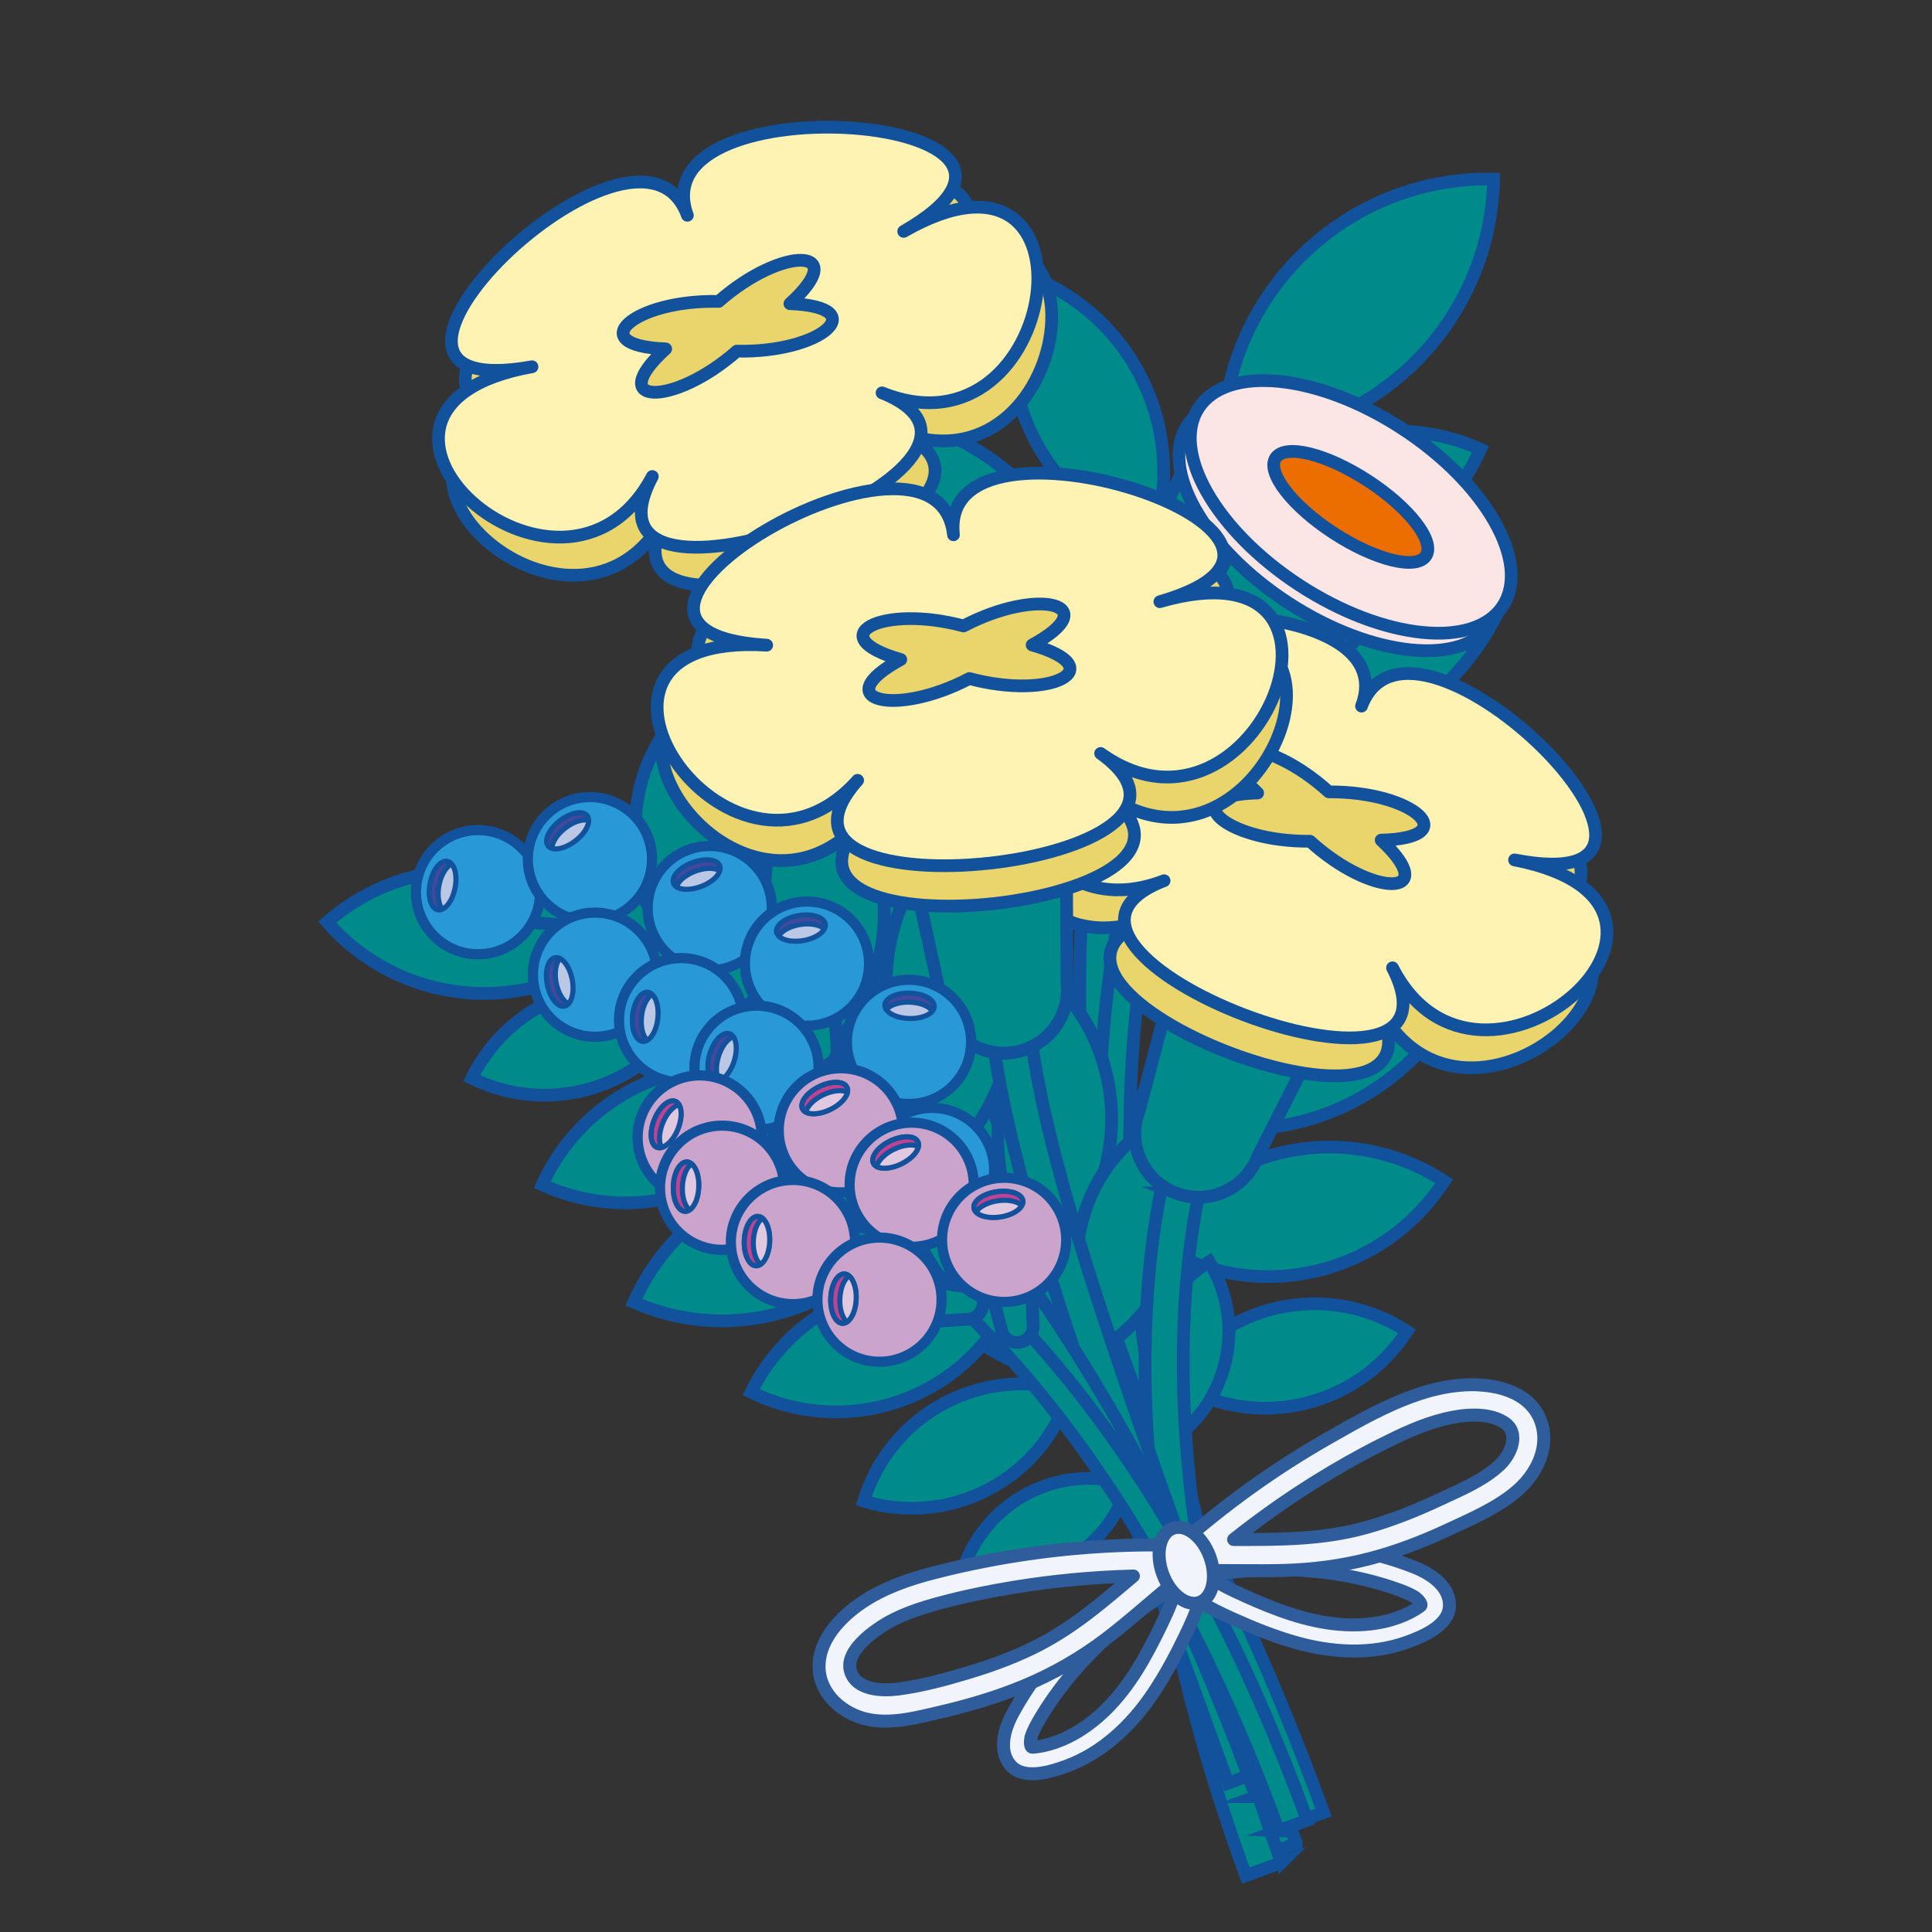 <?xml version="1.0" encoding="UTF-8"?><svg id="box" xmlns="http://www.w3.org/2000/svg" xmlns:xlink="http://www.w3.org/1999/xlink" viewBox="0 0 272.35 272.35"><rect x="0" y="0" width="272.35" height="272.35" fill="#333333" stroke="none"/><defs><style>.cls-1{fill:#e0c8e0;}.cls-1,.cls-2,.cls-3,.cls-4,.cls-5,.cls-6,.cls-7,.cls-8,.cls-9{stroke:#12519b;}.cls-1,.cls-4,.cls-5,.cls-6,.cls-7,.cls-9{stroke-miterlimit:10;}.cls-1,.cls-5,.cls-8{stroke-width:.72px;}.cls-10{clip-path:url(#clippath-11);}.cls-11{clip-path:url(#clippath-16);}.cls-12{fill:#42489b;}.cls-13{clip-path:url(#clippath-2);}.cls-14{clip-path:url(#clippath-13);}.cls-15{clip-path:url(#clippath-15);}.cls-16{clip-path:url(#clippath-6);}.cls-2,.cls-3,.cls-7,.cls-9{stroke-width:1.79px;}.cls-2,.cls-3,.cls-17,.cls-8{stroke-linecap:round;stroke-linejoin:round;}.cls-2,.cls-5{fill:none;}.cls-18{clip-path:url(#clippath-7);}.cls-19{fill:#e9d56b;}.cls-20{clip-path:url(#clippath-1);}.cls-21{clip-path:url(#clippath-4);}.cls-3{fill:#fbe5e5;}.cls-4{fill:#caa4cb;}.cls-4,.cls-6{stroke-width:1.43px;}.cls-22{clip-path:url(#clippath-12);}.cls-6{fill:#2898d6;}.cls-23{clip-path:url(#clippath-9);}.cls-24{clip-path:url(#clippath);}.cls-7{fill:#ec6d00;}.cls-17{fill:#f1f5fb;stroke:#2f5c9a;stroke-width:1.83px;}.cls-25{clip-path:url(#clippath-3);}.cls-26{clip-path:url(#clippath-8);}.cls-8{fill:#bac7e5;}.cls-27{fill:#fff3b3;}.cls-28{clip-path:url(#clippath-14);}.cls-29{clip-path:url(#clippath-5);}.cls-30{fill:#c04292;}.cls-9{fill:#008a89;}.cls-31{clip-path:url(#clippath-10);}.cls-32{fill:#12519b;}</style><clipPath id="clippath"><ellipse class="cls-5" cx="62.4" cy="124.83" rx="3.48" ry="1.79" transform="translate(-72.17 161.85) rotate(-78.82)"/></clipPath><clipPath id="clippath-1"><ellipse class="cls-5" cx="80.02" cy="117.11" rx="3.48" ry="1.79" transform="translate(-54.82 73.11) rotate(-37.58)"/></clipPath><clipPath id="clippath-2"><ellipse class="cls-5" cx="78.9" cy="138.42" rx="1.79" ry="3.48" transform="translate(-24.81 17.47) rotate(-10.93)"/></clipPath><clipPath id="clippath-3"><ellipse class="cls-5" cx="98.21" cy="123.28" rx="3.48" ry="1.79" transform="translate(-37.24 42.68) rotate(-20.7)"/></clipPath><clipPath id="clippath-4"><ellipse class="cls-5" cx="90.95" cy="143.34" rx="3.48" ry="1.79" transform="translate(-61.04 218.94) rotate(-84.05)"/></clipPath><clipPath id="clippath-5"><ellipse class="cls-5" cx="112.9" cy="130.83" rx="3.48" ry="1.79" transform="translate(-19.5 19.78) rotate(-9.22)"/></clipPath><clipPath id="clippath-6"><ellipse class="cls-5" cx="101.79" cy="149.05" rx="3.48" ry="1.79" transform="translate(-70.91 201.5) rotate(-72.57)"/></clipPath><clipPath id="clippath-7"><ellipse class="cls-5" cx="128.22" cy="141.79" rx="1.79" ry="3.48" transform="translate(-17.01 266.1) rotate(-88.44)"/></clipPath><clipPath id="clippath-8"><ellipse class="cls-5" cx="113.91" cy="157.61" rx="3.48" ry="1.79" transform="translate(-78.83 183.46) rotate(-61.78)"/></clipPath><clipPath id="clippath-9"><ellipse class="cls-5" cx="128.47" cy="160.76" rx="3.48" ry="1.79" transform="translate(-68.39 100.79) rotate(-34.43)"/></clipPath><clipPath id="clippath-10"><ellipse class="cls-5" cx="93.91" cy="158.5" rx="3.48" ry="1.79" transform="translate(-88.19 186.43) rotate(-68.08)"/></clipPath><clipPath id="clippath-11"><ellipse class="cls-5" cx="96.71" cy="167.27" rx="3.48" ry="1.79" transform="translate(-74.35 257.11) rotate(-87.67)"/></clipPath><clipPath id="clippath-12"><ellipse class="cls-5" cx="116.27" cy="154.79" rx="3.48" ry="1.79" transform="translate(-55.8 66.07) rotate(-25.81)"/></clipPath><clipPath id="clippath-13"><ellipse class="cls-5" cx="106.7" cy="174.94" rx="3.48" ry="1.79" transform="translate(-72.42 274.46) rotate(-87.67)"/></clipPath><clipPath id="clippath-14"><ellipse class="cls-5" cx="126.26" cy="162.46" rx="3.48" ry="1.79" transform="translate(-58.14 71.19) rotate(-25.81)"/></clipPath><clipPath id="clippath-15"><ellipse class="cls-5" cx="118.9" cy="183.05" rx="3.48" ry="1.79" transform="translate(-68.83 294.43) rotate(-87.67)"/></clipPath><clipPath id="clippath-16"><ellipse class="cls-5" cx="140.75" cy="169.77" rx="3.48" ry="1.79" transform="translate(-23.58 22.71) rotate(-8.51)"/></clipPath></defs><g><g><path class="cls-9" d="M210.55,25.24c-.43,20.68-17.5,37.06-38.18,36.63,.43-20.68,17.5-37.06,38.18-36.63Z"/><path class="cls-9" d="M182.74,259.89l-6.41,2.33c-36.5-100.29-26.21-171.69-4.41-205.06l5.71,3.73c-11.33,17.34-17.91,43.63-18.54,74.01-.78,37.69,7.18,79.74,23.65,124.98Z"/><path class="cls-9" d="M208.7,63.31c-6.62,14.96-24.08,21.71-39.04,15.1,6.62-14.96,24.08-21.71,39.04-15.1Z"/><path class="cls-9" d="M211.29,86.05c-8.63,18.01-30.18,25.6-48.19,16.97,8.63-18.01,30.18-25.6,48.19-16.97Z"/><path class="cls-9" d="M212.23,112.73c-9.57,19.43-33.03,27.41-52.46,17.84,9.57-19.43,33.03-27.41,52.46-17.84Z"/><path class="cls-9" d="M206.49,138.59c-7.74,17.48-28.14,25.36-45.62,17.62,7.74-17.48,28.14-25.36,45.62-17.62Z"/><path class="cls-9" d="M203.58,166.51c-8.93,13.71-27.25,17.57-40.96,8.64,8.93-13.71,27.25-17.57,40.96-8.64Z"/><path class="cls-9" d="M198.34,187.67c-7.2,11.05-21.97,14.17-33.02,6.96,7.2-11.05,21.97-14.17,33.02-6.96Z"/><path class="cls-9" d="M144.19,38.6c-5.39,15.45,2.75,32.31,18.2,37.69,5.39-15.45-2.75-32.31-18.2-37.69Z"/><path class="cls-9" d="M125.13,58.68c-3.45,19.67,9.67,38.38,29.34,41.83,3.45-19.67-9.67-38.38-29.34-41.83Z"/><path class="cls-9" d="M116.8,84.8c-3.08,21.44,11.78,41.27,33.21,44.35,3.08-21.44-11.78-41.27-33.21-44.35Z"/><path class="cls-9" d="M117.44,119.92c-.24,19.11,15.02,34.77,34.13,35.02,.24-19.11-15.02-34.77-34.13-35.02Z"/><path class="cls-9" d="M119.8,148.07c2.41,16.18,17.46,27.32,33.64,24.91-2.41-16.18-17.46-27.32-33.64-24.91Z"/><path class="cls-9" d="M128.59,173.43c1.95,13.05,14.08,22.03,27.12,20.08-1.95-13.05-14.08-22.03-27.12-20.08Z"/></g><g><path class="cls-9" d="M177.93,255.11l-4.04,1.47c-28.65-78.72-20.61-134.7-3.52-160.85l3.6,2.35c-8.97,13.72-14.18,34.5-14.67,58.51-.61,29.72,5.66,62.86,18.64,98.52Z"/><g><path class="cls-9" d="M167.88,106.11h0c4.13,2.69,9.66,1.52,12.35-2.61l17.51-21.51c2.69-4.13-.95-11.26-5.08-13.95h0c-4.13-2.69-12.13-3.12-14.81,1.01l-12.58,24.72c-2.69,4.13-1.52,9.66,2.61,12.35Z"/><ellipse class="cls-3" cx="188.82" cy="73.93" rx="13.2" ry="25.58" transform="translate(23.87 191.87) rotate(-56.95)"/><ellipse class="cls-3" cx="190.42" cy="71.47" rx="13.2" ry="25.58" transform="translate(26.66 192.09) rotate(-56.95)"/><ellipse class="cls-7" cx="190.42" cy="71.47" rx="4.41" ry="12.64" transform="translate(26.66 192.09) rotate(-56.95)"/></g></g><g><rect class="cls-9" x="146.06" y="85.82" width="5.37" height="173.91" transform="translate(-50.12 61.29) rotate(-20)"/><g><path class="cls-9" d="M122.02,99.38h0c-4.65,1.69-9.8-.71-11.49-5.36l-12.25-25.02c-1.69-4.65,3.48-10.81,8.13-12.5h0c4.65-1.69,12.57-.3,14.26,4.35l6.7,27.04c1.69,4.65-.71,9.8-5.36,11.49Z"/><path class="cls-19" d="M98.86,35.73c-7-19.23-54.62,27.2-21.9,21.35-32.72,5.85,4.17,39.5,16.96,15.47-12.79,24.03,57.63-1.6,32.38-11.79,25.24,10.18,31.87-39.31,3.05-22.76,28.82-16.55-37.5-21.51-30.5-2.28Z"/><path class="cls-2" d="M98.86,35.73c-7-19.23-54.62,27.2-21.9,21.35-32.72,5.85,4.17,39.5,16.96,15.47-12.79,24.03,57.63-1.6,32.38-11.79,25.24,10.18,31.87-39.31,3.05-22.76,28.82-16.55-37.5-21.51-30.5-2.28Z"/><path class="cls-27" d="M96.9,30.35c-7-19.23-54.62,27.2-21.9,21.35-32.72,5.85,4.17,39.5,16.96,15.47-12.79,24.03,57.63-1.6,32.38-11.79,25.24,10.18,31.87-39.31,3.05-22.76,28.82-16.55-37.5-21.51-30.5-2.28Zm6.97,19.15c-9.02,7.94-18.78,7.63-10.03-.32-11.81-.46-4.53-6.97,7.48-6.69,9.02-7.94,18.78-7.63,10.03,.32,11.81,.46,4.53,6.97-7.48,6.69Z"/><path class="cls-2" d="M96.9,30.35c-7-19.23-54.62,27.2-21.9,21.35-32.72,5.85,4.17,39.5,16.96,15.47-12.79,24.03,57.63-1.6,32.38-11.79,25.24,10.18,31.87-39.31,3.05-22.76,28.82-16.55-37.5-21.51-30.5-2.28Zm6.97,19.15c-9.02,7.94-18.78,7.63-10.03-.32-11.81-.46-4.53-6.97,7.48-6.69,9.02-7.94,18.78-7.63,10.03,.32,11.81,.46,4.53,6.97-7.48,6.69Z"/></g></g><g><path class="cls-9" d="M46.12,129.99c10.71,12.24,29.29,13.48,41.54,2.77-10.71-12.24-29.29-13.48-41.54-2.77Z"/><path class="cls-9" d="M181.54,257.35l5.04-1.84c-28.72-78.9-71.02-116.73-101.04-125.81l-1.56,5.14c15.59,4.72,32.86,17.23,48.6,35.23,19.53,22.32,36,51.68,48.95,87.28Z"/><path class="cls-9" d="M66.49,152c11.55,5.67,25.49,.91,31.16-10.64-11.55-5.67-25.49-.91-31.16,10.64Z"/><path class="cls-9" d="M76.43,167.02c14.31,6.49,31.13,.16,37.62-14.14-14.31-6.49-31.13-.16-37.62,14.14Z"/><path class="cls-9" d="M89.35,183.57c15.59,6.87,33.76-.18,40.64-15.77-15.59-6.87-33.76,.18-40.64,15.77Z"/><path class="cls-9" d="M105.89,196.25c13.5,6.62,29.78,1.05,36.4-12.45-13.5-6.62-29.78-1.05-36.4,12.45Z"/><path class="cls-9" d="M121.76,211.61c12.31,3.74,25.31-3.19,29.05-15.51-12.31-3.74-25.31,3.19-29.05,15.51Z"/><path class="cls-9" d="M135.62,221.71c9.93,3.02,20.41-2.57,23.42-12.5-9.93-3.02-20.41,2.57-23.42,12.5Z"/><path class="cls-9" d="M92.87,104.49c11.06,6.58,14.68,20.86,8.09,31.92-11.06-6.58-14.68-20.86-8.09-31.92Z"/><path class="cls-9" d="M114.51,106.95c12.03,10.11,13.58,28.02,3.47,40.04-12.03-10.11-13.58-28.02-3.47-40.04Z"/><path class="cls-9" d="M132.74,118.48c12.69,11.36,13.77,30.83,2.41,43.52-12.69-11.36-13.77-30.83-2.41-43.52Z"/><path class="cls-9" d="M150.11,139.97c9.81,11.39,8.53,28.55-2.86,38.37-9.81-11.39-8.53-28.55,2.86-38.37Z"/><path class="cls-9" d="M162.93,158.13c6.73,10.97,3.29,25.29-7.68,32.02-6.73-10.97-3.29-25.29,7.68-32.02Z"/><path class="cls-9" d="M170.46,177.86c5.43,8.85,2.66,20.39-6.19,25.82-5.43-8.85-2.66-20.39,6.19-25.82Z"/></g><g><path class="cls-9" d="M180.65,262.56l-5.04,1.84c-9.99-27.44-14.74-53.02-14.14-76.01,.61-23.2,6.55-37.01,10.04-43.17l4.67,2.64c-10.96,19.39-15.55,59.7,4.47,114.7Z"/><g><path class="cls-9" d="M165.75,168.18h0c-4.63-1.76-6.95-6.94-5.18-11.57l7.11-26.93c1.76-4.63,9.7-5.89,14.33-4.13h0c4.63,1.76,9.71,8,7.94,12.62l-12.63,24.83c-1.76,4.63-6.94,6.95-11.57,5.18Z"/><path class="cls-19" d="M189.89,104.89c7.29-19.12-59.1-15.17-30.53,1.81-28.57-16.99-22.69,32.6,2.7,22.8-25.4,9.8,44.62,36.5,32.2,12.28,12.42,24.22,49.83-8.87,17.2-15.21,32.63,6.35-14.28-40.8-21.57-21.68Z"/><path class="cls-2" d="M189.89,104.89c7.29-19.12-59.1-15.17-30.53,1.81-28.57-16.99-22.69,32.6,2.7,22.8-25.4,9.8,44.62,36.5,32.2,12.28,12.42,24.22,49.83-8.87,17.2-15.21,32.63,6.35-14.28-40.8-21.57-21.68Z"/><path class="cls-27" d="M191.93,99.54c7.29-19.12-59.1-15.17-30.53,1.81-28.57-16.99-22.69,32.6,2.7,22.8-25.4,9.8,44.62,36.5,32.2,12.28,12.42,24.22,49.83-8.87,17.2-15.21,32.63,6.35-14.28-40.8-21.57-21.68Zm-7.26,19.05c-12.01,.1-19.2-6.52-7.38-6.8-8.63-8.08,1.14-8.24,10.03-.16,12.01-.1,19.2,6.52,7.38,6.8,8.63,8.08-1.14,8.24-10.03,.16Z"/><path class="cls-2" d="M191.93,99.54c7.29-19.12-59.1-15.17-30.53,1.81-28.57-16.99-22.69,32.6,2.7,22.8-25.4,9.8,44.62,36.5,32.2,12.28,12.42,24.22,49.83-8.87,17.2-15.21,32.63,6.35-14.28-40.8-21.57-21.68Zm-7.26,19.05c-12.01,.1-19.2-6.52-7.38-6.8-8.63-8.08,1.14-8.24,10.03-.16,12.01-.1,19.2,6.52,7.38,6.8,8.63,8.08-1.14,8.24-10.03,.16Z"/></g></g><g><path class="cls-9" d="M173.11,251.37l5.04-1.84c-21.67-59.55-33.61-92.35-33.45-112.5l-5.37-.04c-.17,21.12,11.89,54.24,33.78,114.38Z"/><g><path class="cls-9" d="M142.49,148.41h0c4.92-.54,8.47-4.97,7.92-9.9l-.11-27.86c-.54-4.92-7.91-8.14-12.83-7.6h0c-4.92,.54-11.4,5.3-10.86,10.22l5.98,27.21c.54,4.92,4.97,8.47,9.9,7.92Z"/><path class="cls-19" d="M135.04,81.08c-2.25-20.34,61.01,.17,29.09,9.43,31.92-9.26,13.77,37.26-8.35,21.39,22.12,15.87-52.37,24.11-34.25,3.79-18.11,20.32-46-21.11-12.82-19.05-33.17-2.06,24.08-35.9,26.33-15.56Z"/><path class="cls-2" d="M135.04,81.08c-2.25-20.34,61.01,.17,29.09,9.43,31.92-9.26,13.77,37.26-8.35,21.39,22.12,15.87-52.37,24.11-34.25,3.79-18.11,20.32-46-21.11-12.82-19.05-33.17-2.06,24.08-35.9,26.33-15.56Z"/><path class="cls-27" d="M108.08,90.95c-33.17-2.06-5.29,39.37,12.82,19.05-18.11,20.32,56.37,12.08,34.25-3.79,22.12,15.87,40.27-30.65,8.35-21.39,31.92-9.26-31.34-29.77-29.09-9.43-2.25-20.34-59.5,13.5-26.33,15.56Zm18.9,2.02c-11.37-3.25-2.75-7.85,8.85-4.73,10.64-5.58,20.05-2.97,9.67,2.68,11.37,3.25,2.75,7.85-8.85,4.73-10.64,5.58-20.05,2.97-9.67-2.68Z"/><path class="cls-2" d="M108.08,90.95c-33.17-2.06-5.29,39.37,12.82,19.05-18.11,20.32,56.37,12.08,34.25-3.79,22.12,15.87,40.27-30.65,8.35-21.39,31.92-9.26-31.34-29.77-29.09-9.43-2.25-20.34-59.5,13.5-26.33,15.56Zm18.9,2.02c-11.37-3.25-2.75-7.85,8.85-4.73,10.64-5.58,20.05-2.97,9.67,2.68,11.37,3.25,2.75,7.85-8.85,4.73-10.64,5.58-20.05,2.97-9.67-2.68Z"/></g></g><g><path class="cls-9" d="M177.05,253.27l4.04-1.47c-28.65-78.72-70.8-116.43-100.69-125.48l-1.24,4.11c15.69,4.75,33.04,17.32,48.85,35.39,19.57,22.37,36.07,51.79,49.05,87.45Z"/><g><path class="cls-9" d="M81.73,128.6h0c-.24,1.23-1.44,2.03-2.67,1.79l-7.04-.63c-1.23-.24-1.89-2.18-1.65-3.41h0c.24-1.23,1.59-2.77,2.82-2.53l6.75,2.1c1.23,.24,2.03,1.44,1.79,2.67Z"/><circle class="cls-6" cx="67.39" cy="125.77" r="8.75"/><g><path class="cls-12" d="M61.9,128.36c-.07,0-.13,0-.2-.02-.5-.1-.9-.56-1.11-1.31-.21-.72-.22-1.63-.04-2.56,.36-1.8,1.36-3.16,2.33-3.16,.07,0,.13,0,.2,.02,1.01,.2,1.53,1.93,1.15,3.86-.36,1.8-1.36,3.16-2.33,3.16Z"/><path class="cls-32" d="M62.89,121.41c.06,0,.12,0,.18,.02,.97,.19,1.45,1.88,1.08,3.76-.35,1.77-1.33,3.09-2.25,3.09-.06,0-.12,0-.18-.02-.97-.19-1.45-1.88-1.08-3.76,.35-1.77,1.33-3.09,2.25-3.09m0-.17c-1.01,0-2.05,1.39-2.41,3.23-.19,.94-.17,1.86,.04,2.6,.22,.78,.64,1.26,1.17,1.37,.07,.01,.14,.02,.22,.02,1.01,0,2.05-1.39,2.41-3.23,.4-2.01-.14-3.75-1.21-3.96-.07-.01-.14-.02-.22-.02h0Z"/></g><g><g class="cls-24"><ellipse class="cls-8" cx="63.64" cy="125.11" rx="3.48" ry="1.79" transform="translate(-71.43 163.29) rotate(-78.82)"/></g><ellipse class="cls-5" cx="62.4" cy="124.83" rx="3.48" ry="1.79" transform="translate(-72.17 161.85) rotate(-78.82)"/></g></g><g><path class="cls-9" d="M92.07,132.69h0c-1,.77-2.42,.58-3.19-.42l-4.88-5.11c-.77-1,.01-2.88,1.01-3.65h0c1-.77,3.02-1.04,3.78-.04l3.69,6.03c.77,1,.58,2.42-.42,3.19Z"/><circle class="cls-6" cx="83.16" cy="121.11" r="8.75"/><g><path class="cls-12" d="M78.32,119.76c-.51,0-.9-.16-1.13-.46-.31-.4-.3-1.01,.03-1.71,.32-.68,.91-1.37,1.66-1.95,.94-.72,2-1.15,2.84-1.15,.51,0,.9,.16,1.13,.46,.63,.82-.12,2.46-1.68,3.66-.94,.72-2,1.15-2.84,1.15Z"/><path class="cls-32" d="M81.71,114.56c.47,0,.84,.14,1.07,.43,.6,.78-.14,2.37-1.67,3.54-.96,.74-2,1.14-2.78,1.14-.47,0-.84-.14-1.07-.43-.6-.78,.14-2.37,1.67-3.54,.96-.74,2-1.14,2.78-1.14m0-.17h0c-.85,0-1.93,.44-2.89,1.17-1.62,1.25-2.37,2.91-1.7,3.78,.25,.32,.67,.5,1.2,.5,.85,0,1.93-.44,2.89-1.17,.76-.58,1.36-1.29,1.68-1.98,.34-.73,.35-1.37,.02-1.8-.25-.32-.67-.5-1.2-.5h0Z"/></g><g><g class="cls-20"><ellipse class="cls-8" cx="80.78" cy="118.14" rx="3.48" ry="1.79" transform="translate(-55.29 73.78) rotate(-37.58)"/></g><ellipse class="cls-5" cx="80.02" cy="117.11" rx="3.48" ry="1.79" transform="translate(-54.82 73.11) rotate(-37.58)"/></g></g><g><path class="cls-9" d="M98.23,134.63h0c.24,1.23-.57,2.43-1.8,2.66l-6.76,2.07c-1.23,.24-2.57-1.3-2.81-2.54h0c-.24-1.23,.43-3.16,1.66-3.4l7.04-.6c1.23-.24,2.43,.57,2.66,1.8Z"/><circle class="cls-6" cx="83.88" cy="137.4" r="8.75"/><g><path class="cls-12" d="M79.39,141.95c-.98,0-1.97-1.36-2.32-3.17-.18-.93-.16-1.83,.05-2.56,.22-.74,.61-1.2,1.11-1.3,.07-.01,.13-.02,.2-.02,.98,0,1.97,1.36,2.32,3.17,.37,1.93-.15,3.66-1.16,3.86-.07,.01-.13,.02-.2,.02Z"/><path class="cls-32" d="M78.42,134.99c.92,0,1.9,1.32,2.24,3.1,.36,1.89-.13,3.57-1.1,3.76-.06,.01-.12,.02-.18,.02-.92,0-1.9-1.32-2.24-3.1-.36-1.89,.13-3.57,1.1-3.76,.06-.01,.12-.02,.18-.02m0-.17h0c-.07,0-.14,0-.21,.02-.54,.1-.95,.59-1.18,1.36-.21,.74-.23,1.66-.05,2.6,.36,1.84,1.39,3.24,2.41,3.24,.07,0,.14,0,.21-.02,1.08-.21,1.62-1.95,1.23-3.96-.36-1.84-1.39-3.24-2.41-3.24h0Z"/></g><g><g class="cls-13"><ellipse class="cls-8" cx="80.16" cy="138.2" rx="1.79" ry="3.48" transform="translate(-24.75 17.71) rotate(-10.93)"/></g><ellipse class="cls-5" cx="78.9" cy="138.42" rx="1.79" ry="3.48" transform="translate(-24.81 17.47) rotate(-10.93)"/></g></g><g><path class="cls-9" d="M105.22,141.68h0c-1.18,.44-2.49-.15-2.93-1.32l-3.19-6.31c-.44-1.18,.85-2.75,2.02-3.2h0c1.18-.44,3.19-.12,3.63,1.06l1.78,6.84c.44,1.18-.15,2.49-1.32,2.93Z"/><circle class="cls-6" cx="100.05" cy="128.01" r="8.75"/><g><path class="cls-12" d="M96.78,125.44c-1,0-1.7-.33-1.92-.9-.37-.97,.83-2.32,2.68-3.01,.71-.27,1.43-.41,2.08-.41,1,0,1.7,.33,1.92,.9,.37,.97-.83,2.32-2.67,3.01-.71,.27-1.43,.41-2.08,.41Z"/><path class="cls-32" d="M99.62,121.2c.92,0,1.63,.29,1.84,.85,.35,.92-.83,2.22-2.63,2.9-.72,.27-1.43,.4-2.05,.4-.92,0-1.63-.29-1.84-.85-.35-.92,.83-2.22,2.63-2.9,.72-.27,1.43-.4,2.05-.4m0-.17c-.66,0-1.39,.14-2.11,.42-1.92,.72-3.11,2.1-2.72,3.12,.23,.61,.96,.96,2,.96,.66,0,1.39-.14,2.11-.42,1.92-.72,3.11-2.1,2.72-3.12-.23-.61-.96-.96-2-.96h0Z"/></g><g><g class="cls-25"><ellipse class="cls-8" cx="98.63" cy="124.48" rx="3.48" ry="1.79" transform="translate(-37.64 42.91) rotate(-20.7)"/></g><ellipse class="cls-5" cx="98.21" cy="123.28" rx="3.48" ry="1.79" transform="translate(-37.24 42.68) rotate(-20.7)"/></g></g><g><path class="cls-9" d="M110.54,145.33h0c-.13,1.25-1.25,2.16-2.5,2.03l-7.07,.02c-1.25-.13-2.08-1.99-1.95-3.24h0c.13-1.25,1.33-2.9,2.58-2.77l6.91,1.47c1.25,.13,2.16,1.25,2.03,2.5Z"/><circle class="cls-6" cx="96.01" cy="143.81" r="8.75"/><g><path class="cls-12" d="M90.58,146.9c-1.03-.11-1.7-1.79-1.49-3.74,.2-1.88,1.13-3.36,2.13-3.36,0,0,.1,0,.11,0,1.03,.11,1.7,1.79,1.49,3.74-.2,1.88-1.13,3.36-2.13,3.36,0,0-.1,0-.11,0Z"/><path class="cls-32" d="M91.21,139.88s.06,0,.1,0c.98,.1,1.62,1.74,1.42,3.65-.19,1.85-1.09,3.28-2.04,3.28-.03,0-.06,0-.1,0-.98-.1-1.62-1.74-1.42-3.65,.19-1.85,1.09-3.28,2.04-3.28m0-.17h0c-1.06,0-2.01,1.48-2.21,3.44-.1,.95,0,1.87,.28,2.58,.29,.75,.75,1.2,1.29,1.25,.04,0,.08,0,.11,0,1.06,0,2.01-1.48,2.21-3.44,.1-.95,0-1.87-.28-2.58-.29-.75-.75-1.2-1.29-1.25-.04,0-.08,0-.11,0h0Z"/></g><g><g class="cls-21"><ellipse class="cls-8" cx="92.22" cy="143.5" rx="3.48" ry="1.79" transform="translate(-60.07 220.34) rotate(-84.05)"/></g><ellipse class="cls-5" cx="90.95" cy="143.34" rx="3.48" ry="1.79" transform="translate(-61.04 218.94) rotate(-84.05)"/></g></g><g><path class="cls-9" d="M116.1,150.27h0c-1.24,.2-2.41-.64-2.61-1.88l-1.87-6.82c-.2-1.24,1.38-2.53,2.62-2.73h0c1.24-.2,3.15,.52,3.35,1.76l.39,7.06c.2,1.24-.64,2.41-1.88,2.61Z"/><circle class="cls-6" cx="113.76" cy="135.84" r="8.75"/><g><path class="cls-12" d="M112.12,132.77c-1.52,0-2.63-.55-2.76-1.37-.17-1.02,1.28-2.11,3.22-2.42,.36-.06,.72-.09,1.06-.09,1.52,0,2.63,.55,2.76,1.37,.17,1.02-1.28,2.11-3.22,2.42-.36,.06-.72,.09-1.06,.09Z"/><path class="cls-32" d="M113.65,128.98c1.43,0,2.55,.5,2.67,1.29,.16,.97-1.25,2.01-3.15,2.32-.36,.06-.71,.09-1.05,.09-1.43,0-2.55-.5-2.67-1.29-.16-.97,1.25-2.02,3.15-2.32,.36-.06,.71-.09,1.05-.09m0-.17c-.35,0-.71,.03-1.08,.09-2.02,.33-3.47,1.43-3.29,2.52,.14,.86,1.28,1.44,2.84,1.44,.35,0,.71-.03,1.08-.09,2.02-.33,3.47-1.43,3.29-2.52-.14-.86-1.28-1.44-2.84-1.44h0Z"/></g><g><g class="cls-29"><ellipse class="cls-8" cx="113.07" cy="132.1" rx="3.48" ry="1.79" transform="translate(-19.7 19.82) rotate(-9.22)"/></g><ellipse class="cls-5" cx="112.9" cy="130.83" rx="3.48" ry="1.79" transform="translate(-19.5 19.78) rotate(-9.22)"/></g></g><g><path class="cls-9" d="M120.6,154.9h0c-.38,1.2-1.65,1.86-2.85,1.49l-6.93-1.39c-1.2-.38-1.64-2.37-1.26-3.57h0c.38-1.2,1.88-2.58,3.08-2.2l6.48,2.82c1.2,.38,1.86,1.65,1.49,2.85Z"/><circle class="cls-6" cx="106.65" cy="150.52" r="8.75"/><g><path class="cls-12" d="M101.03,152.51c-.11,0-.21-.02-.31-.05-.49-.15-.83-.66-.96-1.42-.13-.74-.04-1.65,.24-2.55,.53-1.67,1.6-2.89,2.54-2.89,.11,0,.21,.02,.31,.05,.49,.15,.83,.66,.96,1.42,.13,.74,.04,1.65-.24,2.55-.53,1.67-1.6,2.89-2.54,2.89Z"/><path class="cls-32" d="M102.54,145.69c.1,0,.19,.01,.29,.04,.94,.3,1.24,2.02,.66,3.86-.52,1.65-1.57,2.83-2.46,2.83-.1,0-.19-.01-.29-.04-.94-.3-1.24-2.02-.66-3.86,.52-1.65,1.57-2.83,2.46-2.83m0-.17h0c-.98,0-2.09,1.24-2.63,2.95-.29,.91-.37,1.83-.24,2.59,.14,.8,.5,1.32,1.02,1.49,.11,.03,.22,.05,.34,.05,.98,0,2.09-1.24,2.63-2.95,.61-1.95,.27-3.74-.77-4.07-.11-.03-.22-.05-.34-.05h0Z"/></g><g><g class="cls-16"><ellipse class="cls-8" cx="103" cy="149.46" rx="3.48" ry="1.79" transform="translate(-70.45 202.94) rotate(-72.57)"/></g><ellipse class="cls-5" cx="101.79" cy="149.05" rx="3.48" ry="1.79" transform="translate(-70.91 201.5) rotate(-72.57)"/></g></g><g><path class="cls-9" d="M127.74,161.48h0c-1.26-.03-2.25-1.08-2.21-2.34l-.56-7.05c.03-1.26,1.83-2.23,3.08-2.19h0c1.26,.03,2.99,1.1,2.96,2.36l-.94,7.01c-.03,1.26-1.08,2.25-2.34,2.21Z"/><circle class="cls-6" cx="128.14" cy="146.87" r="8.75"/><g><path class="cls-12" d="M128.17,143.66c-.94-.03-1.83-.24-2.49-.6-.68-.37-1.04-.86-1.03-1.37,.03-1,1.53-1.78,3.43-1.78h.19c.94,.03,1.83,.24,2.49,.6,.68,.37,1.04,.86,1.03,1.37-.03,1-1.53,1.78-3.43,1.78h-.19Z"/><path class="cls-32" d="M128.08,140c.06,0,.12,0,.19,0,1.92,.05,3.46,.9,3.43,1.88-.03,.95-1.51,1.7-3.34,1.7-.06,0-.12,0-.19,0-1.92-.05-3.46-.9-3.43-1.88,.03-.95,1.51-1.7,3.34-1.7m0-.17c-1.97,0-3.48,.8-3.51,1.86-.01,.54,.37,1.06,1.07,1.45,.67,.37,1.57,.59,2.52,.61,.06,0,.13,0,.19,0,1.97,0,3.48-.8,3.51-1.86,.01-.54-.37-1.06-1.07-1.45-.67-.37-1.57-.59-2.52-.61-.06,0-.13,0-.19,0h0Z"/></g><g><g class="cls-18"><ellipse class="cls-8" cx="128.16" cy="143.07" rx="1.79" ry="3.48" transform="translate(-18.34 267.28) rotate(-88.44)"/></g><ellipse class="cls-5" cx="128.22" cy="141.79" rx="1.79" ry="3.48" transform="translate(-17.01 266.1) rotate(-88.44)"/></g></g><g><path class="cls-9" d="M131.29,166.87h0c-.59,1.11-1.97,1.52-3.08,.93l-6.55-2.66c-1.11-.59-1.17-2.63-.57-3.74h0c.59-1.11,2.33-2.18,3.43-1.59l5.84,3.98c1.11,.59,1.52,1.97,.93,3.08Z"/><circle class="cls-6" cx="118.41" cy="159.96" r="8.75"/><g><path class="cls-12" d="M112.74,160.88c-.19,0-.36-.04-.52-.12-.91-.49-.89-2.3,.04-4.03,.75-1.4,1.91-2.38,2.82-2.38,.19,0,.36,.04,.52,.13,.91,.49,.89,2.3-.04,4.03-.75,1.4-1.91,2.38-2.82,2.38Z"/><path class="cls-32" d="M115.07,154.43c.17,0,.33,.04,.48,.12,.87,.47,.84,2.22-.07,3.91-.76,1.41-1.89,2.34-2.74,2.34-.17,0-.33-.04-.48-.12-.87-.47-.84-2.22,.07-3.91,.76-1.41,1.89-2.34,2.74-2.34m0-.17c-.95,0-2.12,.98-2.89,2.43-.97,1.81-.97,3.63,0,4.15,.17,.09,.36,.14,.56,.14,.95,0,2.12-.98,2.89-2.43,.45-.84,.71-1.73,.72-2.5,.01-.81-.24-1.39-.72-1.65-.17-.09-.36-.14-.56-.14h0Z"/></g><g><g class="cls-26"><ellipse class="cls-8" cx="115.02" cy="158.23" rx="3.48" ry="1.79" transform="translate(-78.79 184.77) rotate(-61.78)"/></g><ellipse class="cls-5" cx="113.91" cy="157.61" rx="3.48" ry="1.79" transform="translate(-78.83 183.46) rotate(-61.78)"/></g></g><g><path class="cls-9" d="M139.65,176.98h0c-1.04,.71-2.45,.45-3.16-.59l-4.59-5.37c-.71-1.04,.17-2.88,1.21-3.59h0c1.04-.71,3.07-.87,3.78,.17l3.36,6.22c.71,1.04,.45,2.45-.59,3.16Z"/><circle class="cls-6" cx="131.39" cy="164.93" r="8.75"/><g><path class="cls-12" d="M126.77,163.32c-.58,0-1.01-.18-1.25-.53-.29-.42-.25-1.03,.12-1.71,.36-.66,.98-1.32,1.76-1.85,.93-.64,1.93-1,2.75-1,.58,0,1.01,.18,1.25,.53,.29,.42,.25,1.03-.12,1.71-.36,.66-.98,1.32-1.76,1.85-.93,.64-1.93,1-2.75,1Z"/><path class="cls-32" d="M130.16,158.31c.53,0,.95,.16,1.18,.49,.56,.81-.27,2.36-1.86,3.44-.94,.64-1.94,.99-2.71,.99-.53,0-.95-.16-1.18-.49-.56-.81,.28-2.36,1.86-3.44,.94-.64,1.94-.99,2.71-.99m0-.17h0c-.84,0-1.86,.37-2.8,1.02-1.69,1.16-2.53,2.78-1.91,3.68,.25,.37,.71,.57,1.32,.57,.84,0,1.86-.37,2.8-1.02,.79-.54,1.42-1.21,1.79-1.88,.38-.71,.43-1.35,.12-1.8-.25-.37-.71-.57-1.32-.57h0Z"/></g><g><g class="cls-23"><ellipse class="cls-8" cx="129.17" cy="161.83" rx="3.48" ry="1.79" transform="translate(-68.87 101.38) rotate(-34.43)"/></g><ellipse class="cls-5" cx="128.47" cy="160.76" rx="3.48" ry="1.79" transform="translate(-68.39 100.79) rotate(-34.43)"/></g></g></g><g><path class="cls-9" d="M180.23,258.07l4.04-1.47c-9.97-27.38-22.73-49.97-37.93-67.14-15.31-17.29-28.64-24.01-35.22-26.47l-1.5,4.02c20.97,7.84,50.54,35.89,70.62,91.06Z"/><path class="cls-9" d="M112.2,165.8h0c-.47,1.17-1.79,1.73-2.96,1.26l-6.8-1.93c-1.17-.47-1.45-2.49-.98-3.65h0c.47-1.17,2.07-2.42,3.24-1.96l6.24,3.32c1.17,.47,1.73,1.79,1.26,2.96Z"/><circle class="cls-4" cx="98.64" cy="160.35" r="8.75"/><g><path class="cls-30" d="M92.97,161.99c-.15,0-.3-.03-.43-.08-.51-.2-.83-.76-.9-1.57-.07-.76,.09-1.67,.45-2.56,.65-1.62,1.79-2.75,2.76-2.75,.15,0,.3,.03,.43,.08,1.02,.41,1.23,2.23,.46,4.13-.65,1.62-1.79,2.74-2.76,2.74Z"/><path class="cls-32" d="M94.84,155.21c.13,0,.25,.02,.36,.07,.92,.37,1.08,2.11,.36,3.9-.63,1.56-1.72,2.63-2.59,2.63-.13,0-.25-.02-.36-.07-.92-.37-1.08-2.11-.36-3.9,.63-1.56,1.72-2.63,2.59-2.63m0-.36h0c-1.05,0-2.25,1.17-2.93,2.86-.37,.91-.53,1.85-.46,2.65,.08,.88,.44,1.49,1.01,1.72,.16,.06,.32,.09,.5,.09,1.05,0,2.25-1.17,2.93-2.86,.37-.91,.53-1.85,.46-2.65-.08-.88-.44-1.49-1.02-1.72-.16-.06-.32-.09-.5-.09h0Z"/></g><g><g class="cls-31"><ellipse class="cls-1" cx="95.08" cy="159" rx="3.48" ry="1.79" transform="translate(-87.92 187.84) rotate(-68.08)"/></g><ellipse class="cls-5" cx="93.91" cy="158.5" rx="3.48" ry="1.79" transform="translate(-88.19 186.43) rotate(-68.08)"/></g><path class="cls-9" d="M116.39,168.02h0c-.05,1.26-1.11,2.23-2.36,2.18l-7.05,.46c-1.26-.05-2.2-1.86-2.15-3.11h0c.05-1.26,1.14-2.98,2.4-2.93l6.99,1.03c1.26,.05,2.23,1.11,2.18,2.36Z"/><circle class="cls-4" cx="101.79" cy="167.43" r="8.75"/><g><path class="cls-30" d="M96.56,170.94c-.55-.02-1.04-.44-1.38-1.17-.32-.7-.48-1.61-.44-2.56,.08-2.01,.99-3.58,2.07-3.58,1.15,.05,1.94,1.69,1.86,3.74-.08,2.01-.99,3.58-2.07,3.58,0,0-.04,0-.04,0Z"/><path class="cls-32" d="M96.81,163.8s.03,0,.04,0c.99,.04,1.72,1.63,1.65,3.55-.08,1.9-.92,3.41-1.89,3.41-.01,0-.03,0-.04,0-.99-.04-1.72-1.63-1.65-3.55,.08-1.9,.92-3.41,1.89-3.41m0-.36h0c-1.19,0-2.16,1.61-2.25,3.75-.04,.99,.12,1.93,.46,2.65,.37,.8,.91,1.25,1.53,1.28,0,0,.05,0,.05,0,1.19,0,2.16-1.61,2.25-3.75,.04-.99-.12-1.93-.46-2.65-.37-.8-.91-1.25-1.53-1.28,0,0-.05,0-.05,0h0Z"/></g><g><g class="cls-10"><ellipse class="cls-1" cx="97.98" cy="167.35" rx="3.48" ry="1.79" transform="translate(-73.21 258.46) rotate(-87.67)"/></g><ellipse class="cls-5" cx="96.71" cy="167.27" rx="3.48" ry="1.79" transform="translate(-74.35 257.11) rotate(-87.67)"/></g><path class="cls-9" d="M124.89,172.5h0c-1.13,.55-2.49,.07-3.04-1.06l-3.73-6c-.55-1.13,.6-2.82,1.73-3.36h0c1.13-.55,3.17-.4,3.71,.73l2.39,6.65c.55,1.13,.07,2.49-1.06,3.04Z"/><circle class="cls-4" cx="118.53" cy="159.34" r="8.75"/><g><path class="cls-30" d="M114.68,157.18c-.86,0-1.47-.28-1.71-.8-.14-.3-.15-.66-.02-1.04,.29-.84,1.24-1.74,2.46-2.33,.83-.4,1.69-.62,2.44-.62,.86,0,1.47,.28,1.71,.8,.24,.49,.1,1.12-.39,1.77-.46,.61-1.19,1.18-2.05,1.6-.83,.4-1.69,.62-2.44,.62Z"/><path class="cls-32" d="M117.84,152.58c.75,0,1.33,.23,1.55,.7,.43,.89-.62,2.29-2.36,3.13-.83,.4-1.67,.6-2.36,.6-.75,0-1.33-.23-1.55-.7-.43-.89,.62-2.29,2.36-3.13,.83-.4,1.67-.6,2.36-.6m0-.36h0c-.77,0-1.67,.23-2.52,.64-1.94,.94-3.05,2.52-2.52,3.6,.28,.58,.95,.9,1.88,.9,.77,0,1.67-.23,2.52-.64,.89-.43,1.64-1.02,2.12-1.65,.53-.7,.67-1.4,.4-1.95-.28-.58-.95-.9-1.87-.9h0Z"/></g><g><g class="cls-22"><ellipse class="cls-1" cx="116.8" cy="155.95" rx="3.48" ry="1.79" transform="translate(-56.25 66.42) rotate(-25.81)"/></g><ellipse class="cls-5" cx="116.27" cy="154.79" rx="3.48" ry="1.79" transform="translate(-55.8 66.07) rotate(-25.81)"/></g><path class="cls-9" d="M126.38,175.69h0c-.05,1.26-1.11,2.23-2.36,2.18l-7.05,.46c-1.26-.05-2.2-1.86-2.15-3.11h0c.05-1.26,1.14-2.98,2.4-2.93l6.99,1.03c1.26,.05,2.23,1.11,2.18,2.36Z"/><circle class="cls-4" cx="111.78" cy="175.09" r="8.75"/><g><path class="cls-30" d="M106.56,178.61c-.55-.02-1.04-.44-1.38-1.17-.32-.7-.48-1.61-.44-2.56,.08-2.01,.99-3.58,2.07-3.58,.59,.02,1.08,.44,1.42,1.17,.32,.7,.48,1.61,.44,2.56-.08,2.01-.99,3.58-2.07,3.58,0,0-.04,0-.04,0Z"/><path class="cls-32" d="M106.81,171.47s.03,0,.04,0c.99,.04,1.72,1.63,1.65,3.55-.08,1.9-.92,3.41-1.89,3.41-.01,0-.03,0-.04,0-.99-.04-1.72-1.63-1.65-3.55,.08-1.9,.92-3.41,1.89-3.41m0-.36h0c-1.19,0-2.16,1.61-2.25,3.75-.04,.99,.12,1.93,.46,2.65,.37,.8,.91,1.25,1.53,1.28,0,0,.05,0,.05,0,1.19,0,2.16-1.61,2.25-3.75,.04-.99-.12-1.93-.46-2.65-.37-.8-.91-1.25-1.53-1.28,0,0-.05,0-.05,0h0Z"/></g><g><g class="cls-14"><ellipse class="cls-1" cx="107.98" cy="175.02" rx="3.48" ry="1.79" transform="translate(-71.28 275.8) rotate(-87.67)"/></g><ellipse class="cls-5" cx="106.7" cy="174.94" rx="3.48" ry="1.79" transform="translate(-72.42 274.46) rotate(-87.67)"/></g><path class="cls-9" d="M134.89,180.16h0c-1.13,.55-2.49,.07-3.04-1.06l-3.73-6c-.55-1.13,.6-2.82,1.73-3.36h0c1.13-.55,3.17-.4,3.71,.73l2.39,6.65c.55,1.13,.07,2.49-1.06,3.04Z"/><circle class="cls-4" cx="128.52" cy="167.01" r="8.75"/><g><path class="cls-30" d="M124.68,164.85c-.86,0-1.47-.28-1.71-.8-.48-.99,.59-2.47,2.44-3.37,.83-.4,1.69-.62,2.44-.62,.86,0,1.47,.28,1.71,.8,.24,.49,.1,1.12-.39,1.77-.46,.61-1.19,1.18-2.05,1.6-.83,.4-1.69,.62-2.44,.62Z"/><path class="cls-32" d="M127.84,160.25c.75,0,1.33,.23,1.55,.7,.43,.89-.62,2.29-2.36,3.13-.83,.4-1.67,.6-2.36,.6-.75,0-1.33-.23-1.55-.7-.43-.89,.62-2.29,2.36-3.13,.83-.4,1.67-.6,2.36-.6m0-.36h0c-.77,0-1.67,.23-2.52,.64-1.94,.94-3.05,2.52-2.52,3.6,.28,.58,.95,.9,1.88,.9,.77,0,1.67-.23,2.52-.64,.89-.43,1.64-1.02,2.12-1.65,.53-.7,.67-1.4,.4-1.95-.28-.58-.95-.9-1.87-.9h0Z"/></g><g><g class="cls-28"><ellipse class="cls-1" cx="126.8" cy="163.62" rx="3.48" ry="1.79" transform="translate(-58.59 71.53) rotate(-25.81)"/></g><ellipse class="cls-5" cx="126.26" cy="162.46" rx="3.48" ry="1.79" transform="translate(-58.14 71.19) rotate(-25.81)"/></g><g><path class="cls-9" d="M138.58,183.8h0c-.05,1.26-1.11,2.23-2.36,2.18l-7.05,.46c-1.26-.05-2.2-1.86-2.15-3.11h0c.05-1.26,1.14-2.98,2.4-2.93l6.99,1.03c1.26,.05,2.23,1.11,2.18,2.36Z"/><circle class="cls-4" cx="123.98" cy="183.21" r="8.75"/><g><path class="cls-30" d="M118.75,186.72c-.55-.02-1.04-.44-1.38-1.17-.32-.7-.48-1.61-.44-2.56,.08-2.01,.99-3.58,2.07-3.58,.59,.02,1.08,.44,1.42,1.17,.32,.7,.48,1.61,.44,2.56-.08,2.01-.99,3.58-2.07,3.58,0,0-.04,0-.04,0Z"/><path class="cls-32" d="M119,179.58s.03,0,.04,0c.99,.04,1.72,1.63,1.65,3.55-.08,1.9-.92,3.41-1.89,3.41-.01,0-.03,0-.04,0-.99-.04-1.72-1.63-1.65-3.55,.08-1.9,.92-3.41,1.89-3.41m0-.36h0c-1.19,0-2.16,1.61-2.25,3.75-.04,.99,.12,1.93,.46,2.65,.37,.8,.91,1.25,1.53,1.28,0,0,.05,0,.05,0,1.19,0,2.16-1.61,2.25-3.75,.04-.99-.12-1.93-.46-2.65-.37-.8-.91-1.25-1.53-1.28,0,0-.05,0-.05,0h0Z"/></g><g><g class="cls-15"><ellipse class="cls-1" cx="120.17" cy="183.13" rx="3.48" ry="1.79" transform="translate(-67.68 295.77) rotate(-87.67)"/></g><ellipse class="cls-5" cx="118.9" cy="183.05" rx="3.48" ry="1.79" transform="translate(-68.83 294.43) rotate(-87.67)"/></g></g><path class="cls-9" d="M143.72,189.23h0c-1.24,.19-2.4-.67-2.59-1.91l-1.78-6.84c-.19-1.24,1.41-2.51,2.65-2.7h0c1.24-.19,3.14,.56,3.33,1.8l.3,7.06c.19,1.24-.67,2.4-1.91,2.59Z"/><circle class="cls-4" cx="141.55" cy="174.78" r="8.75"/><g><path class="cls-30" d="M140.03,171.79c-1.61,0-2.78-.59-2.91-1.48-.08-.54,.24-1.1,.89-1.57,.62-.45,1.49-.77,2.44-.91,.34-.05,.67-.08,1-.08,1.61,0,2.78,.59,2.91,1.48,.08,.54-.24,1.1-.89,1.57-.62,.45-1.49,.77-2.44,.91-.34,.05-.67,.08-1,.08Z"/><path class="cls-32" d="M141.45,167.92c1.46,0,2.61,.52,2.73,1.33,.15,.98-1.28,2-3.18,2.28-.34,.05-.66,.07-.98,.07-1.46,0-2.61-.52-2.73-1.33-.15-.98,1.28-2,3.18-2.28,.34-.05,.66-.07,.98-.07m0-.36c-.34,0-.68,.03-1.03,.08-.98,.15-1.87,.48-2.51,.95-.71,.51-1.06,1.13-.97,1.75,.15,.98,1.39,1.63,3.09,1.63,.34,0,.68-.03,1.03-.08,.98-.15,1.87-.48,2.51-.95,.71-.51,1.06-1.13,.97-1.75-.15-.98-1.39-1.63-3.09-1.63h0Z"/></g><g><g class="cls-11"><ellipse class="cls-1" cx="140.91" cy="171.03" rx="3.48" ry="1.79" transform="translate(-23.77 22.75) rotate(-8.51)"/></g><ellipse class="cls-5" cx="140.75" cy="169.77" rx="3.48" ry="1.79" transform="translate(-23.58 22.71) rotate(-8.51)"/></g></g></g><g><path class="cls-17" d="M166.82,219.56c-.52-.14-1.1-.04-1.62,.24-9.1,5.11-17.4,12.47-22.43,21.73-1.14,2.11-2.09,5.17-.37,7.25,1.83,2.22,5.66,1.02,7.91,.2,5.14-1.88,9.26-5.83,12.26-10.31,1.72-2.58,3.18-5.31,4.52-8.1,.75-1.55,1.47-3.14,2-4.78m.02,0c1.46,.91,3.04,1.66,4.6,2.37,2.82,1.27,5.69,2.44,8.67,3.3,5.18,1.51,10.87,1.89,16.02,.02,2.25-.82,5.95-2.36,5.93-5.24-.02-2.7-2.72-4.43-4.95-5.31-9.8-3.86-20.89-4.16-31.15-2.23-.58,.11-1.09,.41-1.4,.85m-21.51,25.4c.29-.97,.82-1.9,1.33-2.76,2.27-3.84,5.17-7.31,8.38-10.4,3.25-3.11,6.92-5.79,10.78-8.09-.36,1.4-.89,2.75-1.51,4.09-.99,2.14-2.05,4.26-3.22,6.3-2.29,3.98-5.23,7.66-9.21,10.06-1.83,1.1-4.17,2.02-6.34,2.15-.36,.02-.29-1.04-.2-1.35Zm54.93-18.57c-1.74,1.3-4.13,2.1-6.24,2.43-4.59,.72-9.21-.21-13.52-1.78-2.22-.81-4.38-1.75-6.52-2.76-1.34-.63-2.61-1.32-3.79-2.16,4.44-.73,8.97-1.04,13.46-.74,4.44,.3,8.9,1.1,13.1,2.58,.95,.33,1.95,.7,2.8,1.26,.27,.18,1,.95,.71,1.16Z"/><path class="cls-17" d="M208.62,195.23c-7.58-.43-14.86,3.81-21.22,7.42-7.58,4.3-14.69,9.4-21.21,15.18-7.75-.21-15.51,.29-23.17,1.52-3.88,.62-7.74,1.42-11.55,2.41-3.51,.91-7,2.13-10.02,4.18-2.85,1.93-5.78,4.95-5.98,8.58-.21,3.78,2.74,6.7,6.18,7.69,3.56,1.02,7.42-.05,10.91-.86,3.99-.93,7.94-2.09,11.73-3.66,4.19-1.74,8.11-3.99,11.71-6.74,3.55-2.71,6.84-5.75,10.33-8.54,.09-.07,.15-.15,.23-.22,.13,0,.13-.37,.26-.37,.27,0,.52-.06,.75-.17,.25-.06,.49-.17,.69-.35,.1-.09,.34,.2,.44,.11,.1,.01,.2,.03,.31,.02,3.99-.09,7.97,.06,11.96-.05,4.03-.11,7.99-.61,11.9-1.61,3.9-.99,7.67-2.45,11.32-4.15,3.34-1.56,7.07-3.14,9.85-5.62,2.68-2.4,4.49-6.17,3.13-9.76-1.32-3.51-5.1-4.81-8.55-5Zm-61.96,36.55c-3.2,1.67-6.61,2.94-10.06,3.98-3.23,.97-6.58,1.89-9.94,2.33-2.25,.29-5.9,.23-6.75-2.47-.78-2.49,2.3-4.95,4.06-6.14,2.64-1.79,5.75-2.78,8.8-3.59,3.35-.89,6.76-1.58,10.18-2.14,5.56-.91,11.19-1.43,16.82-1.58-4.14,3.52-8.27,7.08-13.11,9.6Zm64.76-25.28c-2.32,2.21-5.68,3.58-8.54,4.92-3.32,1.56-6.75,2.92-10.28,3.91-6.15,1.73-12.41,1.7-18.7,1.69,3.71-2.95,7.58-5.69,11.6-8.19,2.98-1.85,6.03-3.59,9.17-5.17,2.88-1.45,5.85-2.86,9-3.63,2.52-.62,6.02-1,8.34,.47,2.32,1.47,.99,4.51-.58,6Z"/><ellipse class="cls-17" cx="167.22" cy="220.66" rx="3.54" ry="5.55" transform="translate(-65.38 70.5) rotate(-20)"/></g></svg>